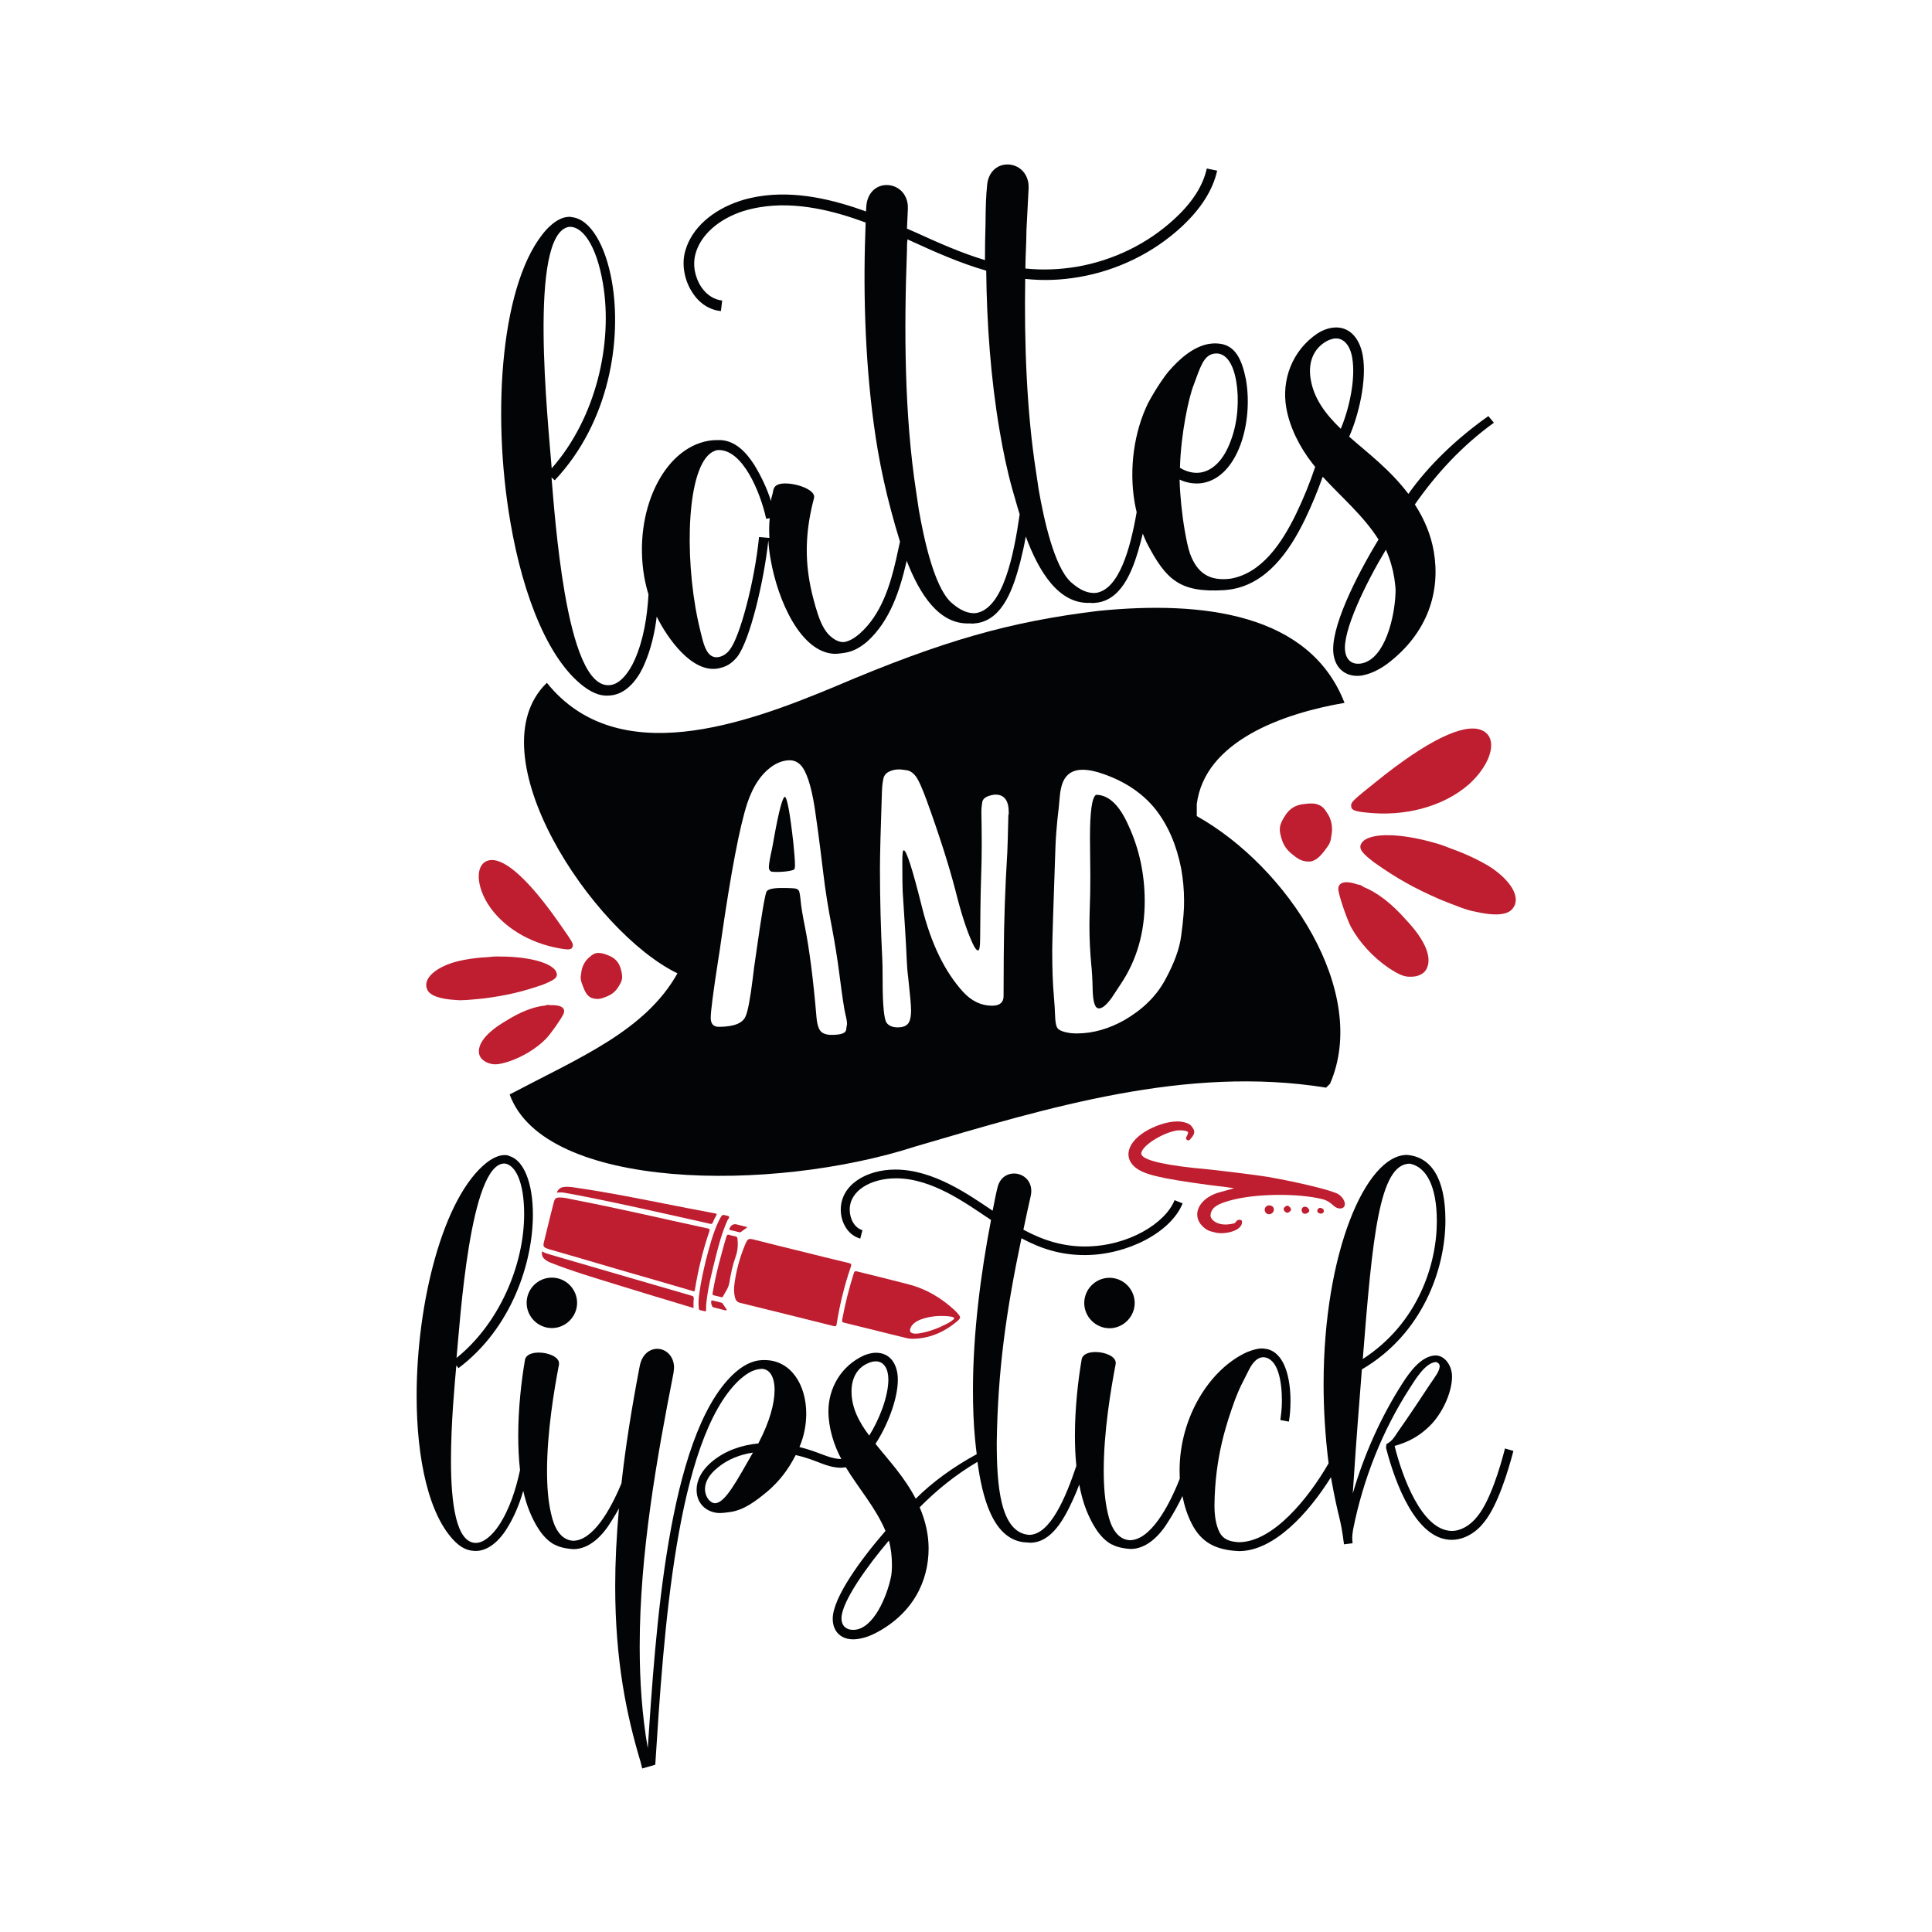 <?xml version="1.0" encoding="utf-8"?>
<!-- Generator: Adobe Illustrator 22.0.0, SVG Export Plug-In . SVG Version: 6.00 Build 0)  -->
<svg version="1.1" id="Layer_1" xmlns="http://www.w3.org/2000/svg" xmlns:xlink="http://www.w3.org/1999/xlink" x="0px" y="0px"
	 viewBox="0 0 1080 1080" style="enable-background:new 0 0 1080 1080;" xml:space="preserve">
<style type="text/css">
	.st0{fill:#030405;}
	.st1{fill:#BE1E2F;}
</style>
<g>
	<g>
		<path class="st0" d="M835.1,236.3l-3.1-3.7c-17.7,12.5-33.5,27.6-44.7,43.5c-10.5-13.8-22.2-22.4-33.1-32
			c5.2-11.7,10-31.4,7.6-45.3c-1.8-10.3-8.1-17.2-17.7-15.5c-2.3,0.4-5,1.4-7.5,3c-14.5,9.7-20.2,26.3-17.6,41.4
			c1.9,11.4,7.8,22.6,14.6,31.3c0.5,0.7,1.1,1.3,1.6,2c-3,9-6.6,17.8-10.7,26.3c-8,16.4-19.2,33.2-36.7,36.2
			c-11.4,1.4-18.5-2.8-22.6-14.1c-1.1-3.2-2-7.6-2.9-12.7c-1.6-9.2-2.7-20.3-2.9-28.6c4,1.9,8.6,2.6,12.9,1.9
			c19.6-3.4,28.4-33.6,24.2-57.8c-2.2-10.9-5.8-19.8-16.1-20.2c-1.5-0.1-3,0-4.4,0.2c-9,1.5-16.9,8.6-22.9,15.6
			c-1.6,1.8-6.8,9.1-11.3,17.5c-7.8,16-10.8,36.5-7.5,55.8c0.3,1.7,0.7,3.5,1.1,5.2c-3.6,20.8-9.9,42.9-22.5,45.1l-1.7,0.1
			c-5.1-0.2-9.2-3.1-12.8-6.3c-9.1-8.8-14.8-34.4-17.8-51.7l-1.5-10.1c-5.2-33.4-6.6-72-6-107.5c10,1.1,20,0.7,29.9-1
			c21.3-3.6,41.7-13.4,57.7-28.3c10.7-10,17.3-20.4,19.7-31.2l-5.8-1.2c-2.1,9.6-8.1,19-18,28.1c-15.2,14.1-34.4,23.3-54.6,26.8
			c-9.6,1.6-19.1,2-28.8,1c0.1-9.3,0.5-12.1,0.6-21.6l1.2-23.2c0-1.1,0-2.4-0.2-3.3c-1.3-7.4-7.8-10.9-13.6-9.9
			c-4.7,0.8-8.8,4.7-9.4,11.4c-0.6,6.4-0.8,10.5-0.9,22c-0.2,6.5-0.3,13.2-0.3,19.9c-13.3-4-26.3-9.8-39-15.6l-4.6-2l0.5-11
			c0-1.1,0-2.4-0.2-3.3c-1.3-7.4-7.8-10.9-13.6-9.9c-4.7,0.8-8.8,4.7-9.4,11.4l-0.2,3.2c-17.4-6.3-39.2-12-60.6-8.3
			c-3.2,0.6-6.6,1.3-9.8,2.4c-15.5,5.1-26.9,15.2-30.5,27.5c-1.2,3.9-1.4,8.2-0.6,12.5c0.7,4,2.3,8,4.5,11.3
			c3.8,6,9.6,9.7,15.9,10.3l0.7-5.9c-4.5-0.5-8.7-3.1-11.7-7.6c-1.8-2.7-3-5.8-3.6-9c-0.6-3.4-0.4-6.8,0.5-9.9
			c3-10.4,13-19.1,26.6-23.5c3-0.9,5.9-1.6,8.9-2.1c20.9-3.6,42.5,2.2,59.5,8.5l-0.4,12.7c-0.9,36.1,0.8,77,7.2,114.7
			c2,11.5,4.5,22.8,7.4,33.6c1.4,5.3,3.1,11.3,5,17.4c-0.7,3.3-1.5,6.7-2.2,10c-3.3,14.5-8.3,30.7-20.2,41.3
			c-3.1,2.7-6.1,4.4-8.8,4.8c-3.1,0.3-6.1-1.7-8.3-3.8c-4-3.9-6.1-10.5-7.7-15.9c-1.4-5-2.6-9.6-3.4-14.4c-2.6-15-1.9-29.7,2.6-46.6
			l0-0.9c-0.7-4.3-11.9-7.8-18.4-6.9c-4.3,0.7-4.3,3.1-4.8,5.5c-0.8,2.9-0.7,2.3-0.9,4.2c-2.3-7.2-5.5-13.9-9.4-20.3
			c-4.5-7-10.5-13.4-18.9-13.8c-2.2,0-4.4,0-6.6,0.4c-25.6,4.4-42.1,39.9-36,75.9c0.6,3.4,1.4,6.7,2.4,10
			c-0.7,12.4-2.7,25.1-7.6,36.3c-3.3,7.6-8.3,13.5-13.3,14.3c-13.2,2.3-21.1-23.5-26-51.9c-4.3-25.1-6.3-52-7.3-64.1l1.8,1.6
			c30.9-32.8,37.5-79,32-110.9c-3.6-20.7-12.2-35.2-22.5-36.2c-0.6-0.1-0.6-0.4-3.2,0c-2.5,0.4-6.3,2-10.9,6.9
			c-25.3,27.9-30.9,101.4-20.2,163.6c7.2,42,21.9,79,42.9,93.2c6.1,4,10.4,4.2,14.9,3.4c9.3-2,14.9-11.8,17.2-17.4
			c3.6-8.3,5.7-17.3,6.8-26.4c6.1,12.3,19.7,31.5,34.2,29c4.3-0.9,7.2-2.2,10.8-6.5c7.1-9.2,15-42.5,17.4-65.1
			c0.2,3.3,0.6,6.9,1.3,10.7c4,23.1,16.9,52,35.7,52.7c1.9,0.1,6.4-0.7,6.4-0.7c4.5-0.8,8.2-3.1,11.8-6.1c13-11.7,18.4-29.1,22-44.6
			c0-0.2,0.1-0.4,0.1-0.7c7.3,18.8,18.1,35.8,35.1,35.1l1.9,0.1l2.7-0.3c14.4-2.5,20.1-20,23.8-34.1c1.2-4.8,2.3-9.5,3.1-14.3
			c7.2,19.5,18.4,37.9,35.9,37.1l1.9,0.1l2.7-0.3c14.2-2.4,20.1-20,23.8-34.1c0.4-1.4,0.7-2.9,1.1-4.4c0.7,1.7,1.4,3.4,2.2,5.1
			c10.8,20.8,18.5,28,43.3,26.5c1.5-0.1,2.9-0.3,4.2-0.5c19.5-3.3,32.1-20.7,41-39.1c3.7-7.7,7-15.6,9.9-23.8
			c10.5,11.5,22.6,21.6,31.2,35.1c-12.7,20.9-27.5,50.4-25.1,64.6c1.5,9,8.5,12.6,15.9,11.4l0.9-0.2c4.7-1,9.1-3.4,12.9-6.1
			c23.5-17.6,30-41.3,26.3-62.9c-1.5-9-5.1-17.9-10.6-26.4C802.8,265,817,249.4,835.1,236.3z M667.2,215.4
			c3.7-9.9,5.5-16.7,11.4-17.7c5.9-1,10.6,4.3,12.5,15.7c1.6,9.6,1,22.3-3.1,33c-4.2,11.5-10.5,16.6-16.6,17.7
			c-4.1,0.7-8.2-0.4-11.8-2.6C660.1,242.4,664.6,221.9,667.2,215.4z M318.1,126.8c7.3-0.5,15.2,9.8,18.9,31.4
			c5.8,33.7-3.9,75.6-28.6,103.6C306.5,236.6,295,130.7,318.1,126.8z M430.1,300.7l-5.8-0.5c-2.5,25.3-10.8,56-16.3,62.9
			c-1.6,2.3-4,3.8-6.3,4.2c-5.2,0.9-7.4-4.1-8.8-9.1c-1.5-5.7-3-11.9-4.1-18.4c-6.6-38.4-3.5-85.5,12.3-88.2
			c13.9-0.9,23.9,23.4,27.2,38.4l2-0.3C429.9,293.1,429.9,296.5,430.1,300.7z M558.8,240.8c1.9,11.2,4.2,22.3,7.1,32.7
			c1.3,4.2,2.5,9,4.1,14c-3.3,23-9.3,52.6-24.3,55.2l-1.5,0.1c-5.1-0.2-9.2-3.1-12.8-6.3c-9.1-8.8-14.8-34.4-17.8-51.7l-1.5-10.1
			c-6.5-42.5-6.8-89.7-5.1-134.9c0-2,0-4.1,0.3-6l2.6,1.2c13.3,6.1,27.1,12.2,41.4,16.3C551.6,180.6,553.8,211.6,558.8,240.8z
			 M732.7,212.1c-1.4-8.1,0.6-15.9,7.6-20.6c1.8-1.2,3.6-1.9,5.2-2.2c5.4-0.9,9.2,3.6,10.4,10.7c2,11.7-1.6,28.3-6.4,39.7
			C741,231.5,734.5,222.9,732.7,212.1z M780.1,331.6c-0.5,13.4-5.8,36.4-18.7,39.2l-0.5,0.1c-4.1,0.7-8-1-8.9-6.5
			c-1.9-11,11.4-38.3,22.7-57.1c2.3,5,3.9,10.7,4.7,15.7C779.9,326.5,780.3,329.6,780.1,331.6z"/>
		<g>
			<g>
				<path class="st1" d="M346.6,709.9c-12.9-3.8-25.8-7.6-38.7-11.3c-0.7-0.2-1.4-0.4-2.2-0.7c-1.8-0.7-2.2-1.4-1.7-3.3
					c0.7-3,1.5-6,2.2-9c1.1-4.5,2.2-9.1,3.4-13.6c0.5-2,1.2-2.6,3.3-2.6c2.6,0,5.2,0.7,7.7,1.2c12.3,2.4,24.6,5,36.9,7.7
					c12.7,2.8,25.4,5.7,38.1,8.4c1.1,0.2,1.3,0.5,0.9,1.7c-3.6,10.6-6.2,21.3-8,32.3c-0.1,0.8-0.1,1.4-1.2,1
					C373.7,717.7,360.2,713.8,346.6,709.9C346.7,709.8,346.6,709.9,346.6,709.9z"/>
				<path class="st1" d="M447.4,699.4c9.1,2.3,18.2,4.5,27.3,6.7c1.2,0.3,1.3,0.7,1,1.8c-3.6,10.5-6.3,21.3-8,32.3
					c-0.2,1.2-0.6,1.3-1.6,1.1c-17.5-4.4-34.9-8.7-52.4-13c-1.6-0.4-2.4-1.4-2.8-2.8c-0.7-2.7-0.7-5.4-0.3-8.1
					c1-7.3,2.9-14.3,5.7-21.1c1.8-4.2,1.9-4.2,6.2-3.1C430.8,695.3,439.1,697.4,447.4,699.4z"/>
				<path class="st1" d="M489.4,743.7c-5.8-1.4-11.7-2.9-17.5-4.3c-1-0.2-1.3-0.5-1.1-1.7c1.6-8.8,3.8-17.5,6.5-26
					c0.3-1,0.7-1.2,1.7-1c9.6,2.4,19.1,4.7,28.7,7.2c9.8,2.5,18.3,7.5,25.8,14.4c1.1,1,2.1,2.1,2.9,3.3c0.4,0.6,0.4,1.2-0.1,1.7
					c-0.3,0.4-0.6,0.8-1,1.1c-7.3,6.2-15.6,9.9-25.2,10c-1.4,0-2.7-0.2-4.1-0.6C500.5,746.5,495,745.1,489.4,743.7z M531.7,736
					c-5.8-0.8-11.5-0.4-17,1.6c-1.3,0.5-2.5,1.1-3.6,2c-1.1,0.9-1.9,1.9-2.3,3.3c-0.3,1.3,0.1,2,1.3,2.4c1.4,0.4,2.7,0.2,4.1,0
					c5.4-0.9,10.5-2.9,15.3-5.4c1.2-0.6,2.3-1.3,3.4-2.2c0.8-0.7,0.6-1.1-0.2-1.4C532.3,736.2,532,736.1,531.7,736z"/>
				<path class="st1" d="M303,699.5c1.4,0.9,2.8,1.3,4.2,1.7c15.1,4.4,30.2,8.8,45.3,13.2c11.4,3.3,22.7,6.6,34.1,9.9
					c1.1,0.3,1.3,0.8,1.2,1.9c-0.2,1.6-0.1,3.2-0.1,5c-2.9-0.9-5.8-1.7-8.6-2.6c-11.5-3.5-23-6.9-34.5-10.5
					c-12.2-3.8-24.5-7.4-36.4-12.1c-1.3-0.5-2.6-1.1-3.7-2.1C303.2,702.9,302.7,701.4,303,699.5z"/>
				<path class="st1" d="M311.2,666.7c0.9-2.1,2.3-3,4.2-3.2c2.8-0.3,5.6,0.3,8.3,0.7c15.8,2.3,31.3,5.4,47,8.5
					c9.5,1.9,19,3.7,28.5,5.5c1.7,0.3,1.7,0.3,0.9,1.8c-0.6,1.1-1.2,2.2-1.6,3.3c-0.3,0.9-0.8,1-1.6,0.8c-4.6-1.1-9.1-2-13.7-3.1
					c-16.6-3.7-33.1-7.4-49.8-10.8c-6.1-1.3-12.1-2.4-18.2-3.5C313.9,666.5,312.7,666.5,311.2,666.7z"/>
				<path class="st1" d="M401.8,706.7c1.4-5.2,2.7-10.3,4.3-15.5c0.3-1,0.7-1.2,1.6-0.9c1.1,0.4,2.2,0.6,3.3,0.8
					c0.9,0.2,1.2,0.6,1.3,1.6c0.3,3.4,0.1,6.6-1.1,9.9c-1.7,4.7-2.7,9.6-3.5,14.5c-0.5,3-2.3,5.2-3.6,7.7c-0.3,0.5-0.6,0.4-1,0.3
					c-1.2-0.3-2.5-0.7-3.7-0.9c-1-0.2-1.3-0.6-1-1.6C399.3,717.2,400.5,711.9,401.8,706.7z"/>
				<path class="st1" d="M394.6,704.5c1.7-6.5,3.5-13.6,6.4-20.3c0.6-1.4,1.3-2.8,2.1-4.1c0.5-0.8,1.1-1.2,2.1-0.8
					c0.8,0.3,2,0.2,2.3,0.8c0.4,0.6-0.6,1.5-0.9,2.2c-2.9,6.5-4.8,13.4-6.5,20.3c-2.2,8.7-4.4,17.3-5.3,26.3
					c-0.1,1.2-0.1,2.4-0.1,3.5c0,0.5-0.2,0.7-0.7,0.6c-0.9-0.2-1.7-0.4-2.6-0.6c-0.8-0.2-0.8-0.9-0.8-1.5c-0.3-2.8,0-5.6,0.4-8.4
					C391.8,716.6,393.1,710.8,394.6,704.5z"/>
				<path class="st1" d="M417.7,686.1c-1.2,0.9-2.3,1.7-3.4,2.5c-0.4,0.3-0.8,0.3-1.2,0.2c-1.5-0.4-3.1-0.8-4.6-1.1
					c-0.8-0.2-1-0.5-0.6-1.2c0.9-1.8,2.2-2.5,4.1-2c1.8,0.5,3.7,0.9,5.5,1.4C417.4,685.8,417.5,685.9,417.7,686.1z"/>
				<path class="st1" d="M405.9,732.6c-2.4-0.6-4.8-1.2-7.2-1.8c-0.8-0.2-1.5-3-1-3.7c0.2-0.3,0.5-0.2,0.7-0.1
					c1.6,0.4,3.3,0.8,4.9,1.2c0.4,0.1,0.6,0.4,0.8,0.7c0.7,1.1,1.5,2.2,2.2,3.3C406.1,732.3,406,732.5,405.9,732.6z"/>
			</g>
		</g>
		<g>
			<g>
				<path class="st0" d="M308.5,742.4c7.7,0,14.1-6.4,14.1-14.1c0-7.7-6.3-14.1-14.1-14.1s-14.1,6.3-14.1,14.1
					C294.4,736.1,300.8,742.4,308.5,742.4z"/>
				<path class="st0" d="M606.1,728.4c0,7.7,6.4,14.1,14.1,14.1c7.7,0,14.1-6.4,14.1-14.1c0-7.7-6.3-14.1-14.1-14.1
					C612.4,714.3,606.1,720.7,606.1,728.4z"/>
				<path class="st0" d="M841.3,809.7c-2.7,10.6-8.3,29.2-15.3,37.8c-4.1,5.3-9.4,8.3-14.5,8.3c-16.8-0.3-27.7-30.5-31.9-47.5
					c2.3-0.9,11.6-2.6,20.9-12.5c7.1-7.9,11.2-18.7,11.2-26.3c0-6.2-4.1-11.8-9.2-11.8c-8.2,0.2-14.8,9.8-18.6,15.7
					c-11.9,18.6-21.3,39.5-27.7,61.5c1.8-25.4,0.9-16,5.1-69.4c33.9-19.8,46.7-56.1,46.7-83.3c0-23.4-7.9-35.5-21.5-36.6
					c-23,0-46.6,54.7-46.6,128.1c0,14.2,0.9,29.1,2.8,44.3c-11.2,19.5-31.1,44.1-50.2,44.1c-5-0.3-8.6-1.5-10.7-5.4
					c-2.3-4.5-2.9-10.1-2.9-15.3c0.3-26.9,6.7-45.7,11.5-59c3-7.7,3.3-7.7,7.3-15.7c1.4-2.9,4.1-8,8.6-8
					c7.9,0.5,10.3,12.7,10.3,24.5c0,4.1-0.5,7.9-0.9,10.6l4.8,0.9c0.6-3.3,0.9-7.4,0.9-11.6c0-12.7-3.2-26.9-13.3-29
					c-0.5,0-1.4-0.3-2.9-0.3c-1.7,0-4.2,0.5-8,2c-20.9,9.4-37.8,36.4-37.8,66.2c0,1.5,0.1,3.1,0.1,4.6c-6.3,16.1-16.6,34.4-28,34.4
					c-7.1-0.5-10.6-7.6-12.2-15c-1.7-7.1-2.3-15.4-2.3-24c0-21.5,3.9-45.1,6.7-59.6v-0.6c0-3.6-6-6-11.3-6c-3.8,0-7.1,1.2-7.7,3.9
					c-2.1,12.2-3.8,27.5-3.8,42.5c0,5.8,0.2,11.6,0.8,17.2c-5.9,17.7-14.7,38.6-26.4,38.6c-16.3-1.2-18.1-28.1-18.1-51.7
					c0.6-39.8,5-72.1,13.8-114.1c11.2,6,22.2,9.4,35.4,9.4c23.7,0,48.2-12.7,54.7-28.9l-4.5-1.8c-5.1,12.9-26,25.9-50.2,25.9
					c-11.9,0-23.1-3.3-34.3-9.4c1.5-7.4,2.6-12.1,4.1-18.9c0.2-0.9,0.3-1.8,0.3-2.7c0-6.2-4.8-9.8-9.7-9.8c-3.9,0-7.9,2.4-9.2,7.9
					c-0.9,3.6-1.5,6.8-2.7,12.9c-13.3-8.9-33-23-54.4-23c-16.2,0-30.5,8.5-30.5,22.4c0,7.1,3.9,14.2,10.9,16.2l1.2-4.7
					c-4.5-1.4-7.1-6.4-7.1-11.5c0-10.7,11.9-17.5,25.9-17.5c20.1,0,38.9,13.8,53.1,23.3c-5.7,29.5-10.1,63.2-10.1,94.9
					c0,9.5,0.3,18.9,1.2,28c0.3,2.5,0.5,5.2,0.9,8c-12.9,7-24.8,15.6-34.1,24.9c-6.7-12.7-15-21.3-22.5-30.7
					c5.9-8.8,12.5-24.2,12.5-35.8c0-8.6-4.2-15.1-12.2-15.1c-2,0-4.2,0.5-6.5,1.4c-13.2,5.9-20.1,18.6-20.1,31.3
					c0,9.2,3,18.9,7.2,26.7c-0.1,0-0.2,0-0.4,0c-7.1-0.3-11.3-3.8-23-6.7c2.6-6,3.8-12.5,3.8-18.7c0-16-8.5-29.9-23.3-29.9
					c-1.1,0-2.1,0-3.3,0.2c-5.9,0.8-11,4.7-14.4,7.9c-36.7,35.1-43.2,144.5-47.6,208.8c-3.2-18.4-4.5-37.5-4.5-56.8
					c0-51.7,9.5-105.1,18.9-152.9l0.3-2.9c0-6.7-4.7-10.6-9.4-10.6c-4.1,0-8.3,2.9-9.7,9.2c-4.7,24.3-8.1,46.2-10.3,66
					c-6.4,15.5-16.2,32.1-27.1,32.1c-7.1-0.5-10.6-7.6-12.2-15c-1.7-7.1-2.3-15.4-2.3-24c0-21.5,3.9-45.1,6.7-59.6v-0.6
					c0-3.6-6-6-11.3-6c-3.8,0-7.1,1.2-7.7,3.9c-2.1,12.2-3.8,27.5-3.8,42.5c0,6.5,0.3,13.1,1,19.3c-2.3,10.7-5.8,21.8-11.8,30.9
					c-3.8,5.7-8.6,9.8-12.9,9.8c-11,0-13.9-22.1-13.9-46c0-21,2.1-43.2,3-53.2l1.2,1.5c29.8-22.4,41.6-59.1,41.6-85.9
					c0-17.4-5-30.4-13.3-32.7c-0.5-0.2-0.5-0.5-2.6-0.5c-2.1,0-5.4,0.8-9.8,4.1c-24.5,19.2-39.3,78.3-39.3,130.5
					c0,35.2,6.8,67.4,21.9,81.9c4.4,4.1,7.9,4.8,11.6,4.8c7.9-0.3,13.8-7.6,16.5-11.8c4.3-6.7,7.4-14.1,9.6-21.8
					c0.9,4,2,7.7,3.4,11.2c2.9,7.1,7.3,15.3,14.1,18.9h0.2c3,1.8,8.2,2.3,8.2,2.3l2.1,0.2c9.1,0,16.5-7.7,21.3-15.7
					c1.5-2.3,2.9-4.7,4.2-7.1c-1.4,15.8-2.1,30.2-2.1,43.4c0,42,6.4,72.4,14.2,98.4l0.9,3.6l7.3-2.1c4.7-73.5,11.6-181.3,46.7-214.8
					c3.6-3.2,7.4-6.2,12.7-6.5c4.5,0,7.3,4.4,7.3,11.8c0,7.4-2.7,17.8-9.1,29.9c-9.2,0.9-18.3,3.9-25.7,10c-6.4,5.3-8.8,11-8.8,15.9
					c0,8.8,6.8,13,13,13c1.8,0,3.8-0.3,6-0.6c7.3-1.1,13.6-5.6,21-11.8c6.4-5.6,11.2-11.8,15.4-20c12.1,2.7,16.2,6.7,24.9,7.1
					c1,0,2-0.1,3.1-0.3c7.2,11.9,16.6,22.4,22.2,35.6c-13.3,15.3-29.5,37.2-29.5,49.1c0,7.6,5.1,11.5,11.3,11.5h0.8
					c3.9-0.2,7.9-1.5,11.3-3.2c21.6-11,30.2-29.5,30.2-47.6c0-7.6-1.7-15.3-5-23c9.3-9.4,19.9-18.1,32.3-25.4
					c2.7,19.7,8.5,42.6,25.6,44.9l3.8,0.3c12.1,0,19.2-13.5,24.2-24.5c1.2-2.6,2.3-5.3,3.3-8c1,5.2,2.3,10.2,4.1,14.6
					c2.9,7.1,7.3,15.3,14.1,18.9h0.2c3,1.8,8.2,2.3,8.2,2.3l2.1,0.2c9.1,0,16.5-7.7,21.3-15.7c2.9-4.5,5.4-9.1,7.7-13.9
					c1,5.2,2.6,10.3,5,15.1c5.4,10.9,13.6,15.1,26.6,15.7c19.6,0,39-21.4,51.4-41.3c4.6,25.5,5.2,20.9,7.3,37.5l4.8-0.6l-0.2-2.7
					c0-1.7,0.2-3.3,0.5-5c5.6-28.3,16.5-55.5,31.6-78.9c3-4.7,8.6-14.1,14.5-14.7c1.5,0.2,2.3,1.2,2.3,2.4
					c-0.2,2.9-2.3,5.4-5.6,10.3c-12.1,18.4-17.5,25.9-17.5,25.9c-2.7,4.1-3.6,5.6-6.7,7.3l-0.2,2.1c5.1,19.8,16.8,51.3,36.6,51.4
					c7.4,0,14.1-4.4,18.4-10.1c7.4-9.2,13.2-28.1,16.2-39.6L841.3,809.7z M788.1,650.5c9.2,1.8,15.1,12.5,15.1,32.2
					c0,24.2-10.6,57.1-41.4,77C767.2,691.5,771,650.5,788.1,650.5z M282,650.4c6,0.6,11,10.1,11,28.3c0,28.3-13.8,61.1-37.8,80.4
					C257.2,738.2,262.7,650.4,282,650.4z M399.7,840.3c-2.7,0-5.6-3.5-5.6-7.9c0-3.5,1.8-7.7,7-11.9c5.7-4.8,12.7-7.4,19.8-8.5
					C412.1,827.3,405.4,840.3,399.7,840.3z M476,777.8c0-6.8,2.7-12.9,9.1-15.7c1.7-0.8,3.2-1.1,4.5-1.1c4.5,0,7,4.2,7,10.1
					c0,9.8-5.3,22.8-10.7,31.4C480.1,794.8,476,786.9,476,777.8z M498,881.8c-2.3,10.9-9.8,28.9-20.7,29.3h-0.5
					c-3.5,0-6.4-2-6.4-6.5c0-9.2,14.7-29.6,26.5-43.4c1.2,4.4,1.7,9.2,1.7,13.5C498.6,877.6,498.4,880.2,498,881.8z"/>
			</g>
		</g>
		<path class="st0" d="M438.7,445.4c-1.3,0.5-3.3,7.9-5.9,22.3c-0.5,2.7-1,6-1.9,9.8c-0.8,3.9-1.1,6.2-1.1,7.4
			c0,1.1,0.5,1.9,1.3,2.3c0.5,0.1,1.2,0.2,2.2,0.2h2.6c4.3-0.2,7.1-0.7,8-1.4c0.3-0.2,0.5-0.9,0.5-2.1c0-2.6-0.3-6.8-0.9-12.6
			C441.6,454.3,440,445.7,438.7,445.4z M612.7,444.3c-2.3,1.4-3.4,9.5-3.4,24.1l0.2,21.3c0,7.1-0.1,12.9-0.3,17.5
			c-0.1,3.6-0.2,7.1-0.2,10.4c0,7.7,0.4,14.7,1,21.3c0.4,3.7,0.7,8.5,0.8,14.4c0.2,6.9,1.3,10.4,3.5,10.4c2,0,4.3-2,7.2-6l5-7.6
			c9-13.4,13.4-28.9,13.4-46.3c0-15.1-3-29.3-9.2-42.6C625.7,449.9,619.6,444.3,612.7,444.3z M669,456.2v-6.7
			c4.5-35,47.6-50.6,82.6-56.6c-19.4-49.9-78.9-57.3-137.7-51.4c-49.1,6-86.4,16.4-147.4,42.4c-49.9,20.8-121.3,46.9-160.8-2.2
			C264.8,421.2,331,521,378.7,544.1c-17.9,32-54.3,46.9-93.8,67.7c19.4,53.6,146.7,55.1,227.1,29c73.7-21.6,151.1-45.4,229.3-32.8
			l2.2-2.2C765.8,554.5,719.6,484.5,669,456.2z M473,575.7c-0.3,1.9-3,2.8-8.2,2.8c-2.7,0-4.8-0.7-6-2c-1.2-1.3-2.1-4.1-2.4-8.1
			c-1.8-21.3-4-38-6.4-50.1c-1.3-6.4-2.2-11.6-2.5-15.5c-0.2-2.2-0.5-3.7-0.8-4.7c-0.5-0.9-1.4-1.4-2.8-1.5c-1.5-0.1-3-0.2-4.5-0.2
			h-3.6c-4.2,0.1-6.6,0.8-7.3,2c-0.9,1.8-2.9,13.7-6,35.8c-0.7,4.3-1.2,8.6-1.7,12.7c-1.4,11.2-2.7,18.3-4,21.2
			c-1.6,3.9-6.6,5.9-15,5.9c-3,0-4.5-1.7-4.5-5c0-3.7,1.4-14.5,4.2-32.5c0.6-3.5,1.1-7.1,1.6-10.7c5.5-38.3,10.4-63.8,14.6-76.7
			c3.4-10.2,8.4-17.3,14.9-21.4c3-1.8,6-2.7,8.9-2.7c2.3,0,4.3,0.9,6,2.6c3.2,3.3,5.9,11.2,7.9,23.8c0.9,6,2.6,18.1,4.8,36.5
			c1.2,10.3,2.9,20.6,4.9,30.8c1.6,8.6,3,17.1,4.1,25.7c1.6,12.4,2.7,20,3.5,23.1c0.5,1.9,0.8,3.6,0.8,5.2
			C473.3,573.2,473.2,574.3,473,575.7z M563.7,455.2c-0.3,12.6-0.5,19.6-0.6,21c-1.2,19.6-1.9,39.2-2,58.7l-0.1,22
			c0,3.5-2.2,5.3-6.4,5.3c-6.1,0-11.5-2.6-16.2-7.7c-10.2-11.2-17.9-26.9-23-47.4c-5.3-21.3-8.7-31.8-10.2-31.8
			c-0.6,0-0.8,2.3-0.8,6.9c0,8.4,0.1,13.7,0.2,16.1c1.1,16.5,1.9,29.5,2.3,38.8c0.1,2.4,0.3,5.5,0.8,9.5c1,9.2,1.6,15.3,1.6,18.3
			c0,2.4-0.3,4.3-0.8,5.7c-0.9,2.5-3,3.7-6.7,3.7c-2.9,0-5-0.9-6.2-2.6c-1.4-2-2.2-9.8-2.2-23.3c0-6.5-0.1-10.6-0.2-12.3
			c-0.8-16.1-1.3-32.8-1.3-50.3c0-8.1,0.4-22.6,1.1-43.2c0.1-3.4,0.5-6,0.9-7.7c0.5-1.7,1.6-2.9,3.4-3.7c1.7-0.8,3.5-1.1,5.5-1.1
			c0.8,0,2.2,0.2,4.2,0.5c1.9,0.3,3.7,1.6,5.4,4c1.2,1.8,3.1,6,5.5,12.5c7.2,19.8,12.6,36.8,16.2,50.7c3.1,12.4,6.2,22.1,9.4,29.1
			c1.3,2.9,2.4,4.4,3.2,4.4c0.8,0,1.2-2.1,1.2-6.3c0.1-12.7,0.2-23.6,0.5-32.9c0.3-8.1,0.4-14.7,0.4-20c0-6.4-0.1-12.6-0.2-18.3
			c0-1.8,0.2-3.6,0.5-5.5c0.4-1.9,2.1-3.1,5.2-3.8c0.8-0.2,1.5-0.3,2.2-0.3c4.9,0,7.4,3.3,7.4,9.9V455.2z M660.3,523
			c-0.9,7.4-4,15.6-9,24.8c-5,9.2-12.6,16.5-22.5,22.3c-8.8,5-17.8,7.6-26.9,7.6c-1.2,0-2.5-0.1-3.7-0.2c-3.8-0.6-6.1-1.5-7-2.7
			c-0.9-1.2-1.3-3.6-1.4-7.1c-0.1-2.9-0.3-6.6-0.7-11.1c-0.6-6.5-0.9-15-0.9-25.4c0-4.3,0.6-23.5,1.8-57.7
			c0.2-5.4,0.6-10.5,1.1-15.4c0.6-4.8,1-9.1,1.3-12.6c0.3-3.5,0.9-6.3,1.9-8.6c2-4.4,5.6-6.6,10.8-6.6c3.4,0,7.4,0.8,11.8,2.4
			c12.6,4.4,22.3,11.2,29.2,19.9c6.9,8.9,11.6,19.8,14.2,33c1,5.7,1.6,11.6,1.6,17.8C662,507.7,661.5,514.3,660.3,523z"/>
		<path class="st1" d="M811.5,474.5c8.9,3.1,18.6,8,23.1,11.2c11.3,8,15.5,16.9,10.9,22.3c-2.9,3.7-10.3,4.1-21.4,1.5
			c-4.1-0.7-9.5-2.9-19.1-6.7c-14.8-6.5-23.9-11.6-36.7-20.6c-6.7-5.1-8.2-7.2-7.8-9.5c2-7.4,20.6-7.7,42.6-1.2
			C805.6,472.2,808.5,473.3,811.5,474.5z M762.2,495.8c7.5,3,15.7,9.2,23.6,18.2c11.2,11.8,15,21.6,11.5,27.9
			c-1.6,2.8-5.1,4.2-8.9,4.1c-3.4,0.1-6.3-1.1-12.1-4.9c-8.7-5.9-16.5-14.4-21.2-23.1c-2.4-4.8-6.4-16.6-6.9-20.2
			c-0.6-4.6,3.4-5.9,11-3.3C760.3,494.6,761.1,494.9,762.2,495.8z M828.1,408.1c9.6,3.9,6.1,18.4-6.8,30.2
			c-14.3,12.6-36,18.4-57.8,15.9c-6.5-0.7-8.2-1.4-8.2-3.8c-0.1-2,1.3-3.3,14.2-13.6C797.5,414.2,818.1,404.1,828.1,408.1z
			 M737.1,449.9c2.1,0.8,3.4,2.3,4.6,4.3c2.5,3.4,3.5,8.2,2.6,12.7c-0.5,3.7-0.8,4.5-3,7.5c-3.3,4.5-5.5,6.5-8.7,7.2
			c-3.4,0.1-5.7-0.4-9.3-3.3c-4.1-3.1-5.9-5.8-7.1-10.1c-1.4-4.9-1-7.2,1.9-11.8c2.8-4.7,6.5-6.6,11.5-7
			C732.6,449,735.1,449,737.1,449.9z"/>
		<path class="st1" d="M279.2,534.7c18.2,0,32.2,4.3,32.1,10.3c-0.2,1.8-1.8,3-8,5.5c-11.7,4-19.8,5.9-32.5,7.6
			c-8.1,0.8-12.7,1.3-16,0.9c-9-0.5-14.6-2.5-16-5.9c-2.3-5.1,2.8-11,13.2-14.6c4.1-1.5,12.6-3.1,20-3.4
			C274.6,534.8,277.1,534.6,279.2,534.7z M307.3,561.9c6.4-0.3,9.1,1.6,7.7,4.9c-1.2,2.6-6.8,10.7-9.7,13.8
			c-5.5,5.6-13.3,10.3-21.2,12.9c-5.2,1.6-7.7,1.8-10.3,1c-2.9-0.8-5.3-2.7-5.9-5.1c-1.3-5.6,3.8-12.2,14.9-18.7
			c8.1-5.1,15.6-8,22-8.6C305.9,561.7,306.6,561.6,307.3,561.9z M312.3,515.6c7.5,10.7,8.4,12,7.8,13.5c-0.5,1.8-2,2-7,1.1
			c-17.1-2.9-32.3-12.1-40.4-24.9c-7.3-11.8-6.7-23.6,1.5-24.5C282.6,480,296,492.3,312.3,515.6z M339.9,534
			c3.7,1.4,6.1,3.7,7.2,7.9c1.1,4.2,1,6-1.2,9.4c-1.8,3-3.8,4.7-7.6,6.1c-3.4,1.4-5.2,1.2-7.8,0.4c-2.3-1.2-3.5-3.2-5-7.4
			c-1-2.8-1.1-3.5-0.6-6.4c0.3-3.6,2.1-7,4.8-9.1c1.3-1.2,2.7-2.1,4.4-2.2C335.8,532.6,337.7,533.1,339.9,534z"/>
	</g>
	<path class="st1" d="M666.8,630.6c1.2,1.6,1,3.2-0.5,5.1c-1.4,1.9-2.1,2.2-3,1.3c-0.5-0.6-0.4-1,0.3-2.2c0.5-1,0.6-1.7,0.5-1.9
		c-0.5-0.8-3.1-1.2-5.9-1c-7.7,1.1-19.2,8-20.2,12.5c-0.8,3.4,9.1,6.3,29.4,8.5c11.8,1,35.3,4,41.4,5c17.6,3.1,35.1,7.4,39.1,9.5
		c3.4,2,5.1,6.2,2.9,7.7c-1.3,0.8-3.3,0.6-5.2-1c-1.1-1-3.3-3.1-6.5-3.8c-13.5-3.3-37.9-3.3-52.6,1.1c-4.9,1.5-9.4,3.2-9.8,7.8
		c-0.3,2.4,3.7,6.3,11,5.1c2.1-0.4,2.6-0.3,3.2-1.3c0.7-1.2,2.4-1.5,3.3-0.6c1.2,5.5-9.7,8.1-15.2,6.5c-3.4-0.8-4.2-1.2-5.9-2.6
		c-7-5.8-4.1-14.8,5.9-18.9c1.8-0.7,4.9-1.5,7.1-2.1c2.2-0.6,3.9-1.1,3.7-1.1c-0.4-0.1-6.6-0.9-14.1-1.8c-28-3.8-36.4-5.9-41.3-10
		c-7.3-6.3-3.2-15.9,9.6-21.9c6.6-3.1,13.3-4.3,17.8-3.2C664.3,627.9,665.7,628.7,666.8,630.6z M712,676.8c-0.5,2.1-3.6,2.8-4.7,0.7
		c-1.1-1.9,0.6-4.2,2.9-3.6C711.7,674.3,712.4,675.4,712,676.8z M721.7,676.2c-0.3,1.1-1.6,1.9-2.5,1.7c-0.4-0.1-1-0.7-1.3-1
		c-0.3-0.5-0.4-1.2-0.3-1.4c0.2-0.6,1.5-1.7,2.2-1.5C720.8,674.2,721.8,675.6,721.7,676.2z M731.2,675.4c1.1,1,0.9,2-0.5,2.8
		c-1.1,0.6-2.6,0.3-2.9-0.9c-0.7-1.8,0.7-3,2-2.7C730.2,674.7,730.8,674.8,731.2,675.4z M739.3,678.2c-0.8,0.5-2.3,0.1-2.8-0.7
		c-0.4-1,0.3-2.4,1.7-2.3l0.6,0.2C740.1,675.7,740.6,677.4,739.3,678.2z"/>
</g>
</svg>
